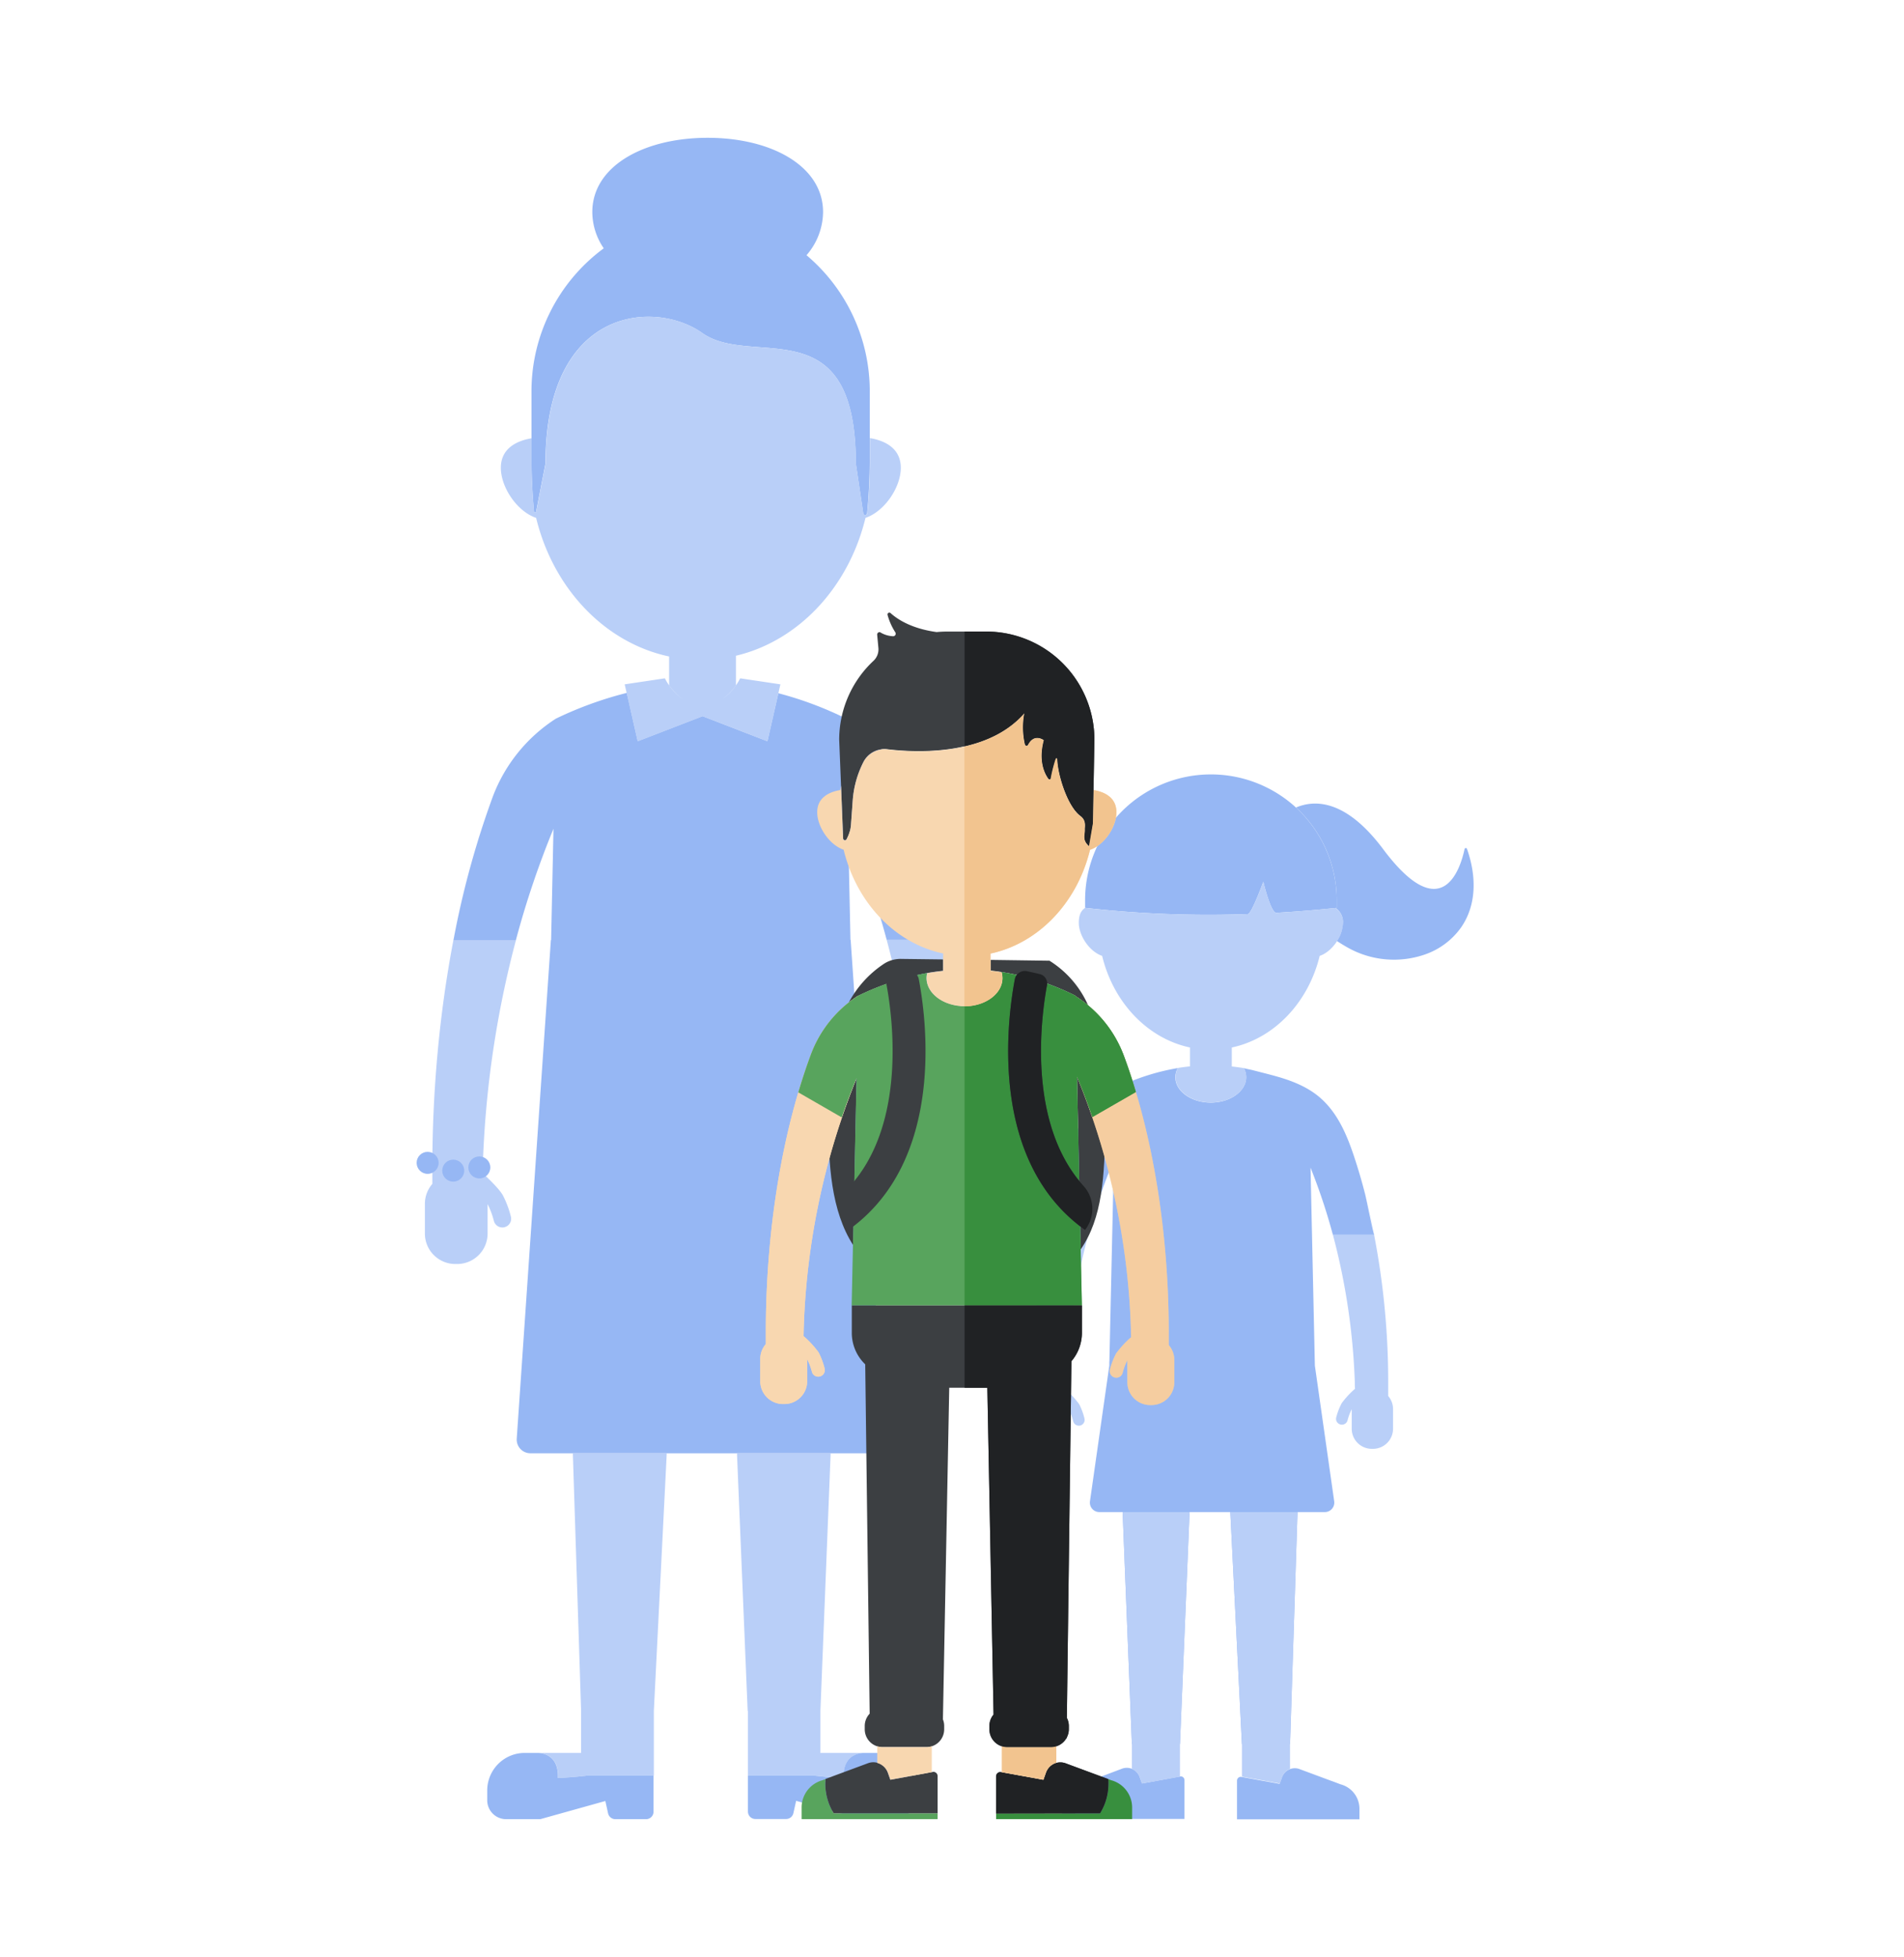 <svg xmlns="http://www.w3.org/2000/svg" viewBox="0 0 557.5 572.85"><defs><style>.cls-1{isolation:isolate;}.cls-2{fill:#96b7f4;}.cls-3{fill:#b9cff8;}.cls-4{fill:#5087ed;opacity:0.61;}.cls-5{fill:#3c3f42;}.cls-6{fill:#f8d7b0;}.cls-7{fill:#f8d8ba;}.cls-11,.cls-8{opacity:0.5;mix-blend-mode:multiply;}.cls-9{fill:#f2c48f;}.cls-10,.cls-11{fill:#58a45d;}.cls-12{fill:#388f3e;}.cls-13{fill:#202224;}</style></defs><title>HASSAN</title><g class="cls-1"><g id="Hassan"><path class="cls-2" d="M317.72,265.76a320.69,320.69,0,0,0,47.63,1.83c1.13,0,4.55-9.46,4.55-9.46s2.16,9.17,3.82,9.08q8.79-.51,17.67-1.45v-2.23a36.83,36.83,0,0,0-36.84-36.83h0a36.83,36.83,0,0,0-36.83,36.83Z"/><path class="cls-2" d="M385,399.77l5.66,39.71a2.77,2.77,0,0,1-2.74,3.16h-8l-2.18,67.95H363.64l-3.4-67.95H348.31l-2.81,67.95H331.42l-2.71-67.95h-6.82a2.77,2.77,0,0,1-2.74-3.16l5.66-39.71V398.7h-.36a3.33,3.33,0,0,0,.38,0L326,346.29l-.27-5.77a175.69,175.69,0,0,0-7.08,21H306.48A171.49,171.49,0,0,1,314,334a30.83,30.83,0,0,1,12.48-15.24v-.1a65.59,65.59,0,0,1,18.39-6,5.56,5.56,0,0,0-.72,2.69c0,4.09,4.64,7.42,10.36,7.42s10.37-3.33,10.37-7.42a5.56,5.56,0,0,0-.69-2.64l.1,0c.91.25,1.84.39,2.75.63,2.13.56,4.28,1.08,6.4,1.67,4.48,1.24,8.93,2.93,12.57,5.89,5.41,4.41,8.21,10.92,10.37,17.36q1.89,5.64,3.35,11.39c.27,1,2.43,11.81,2.64,11.81h-12.1a174.71,174.71,0,0,0-6.54-19.65Z"/><path class="cls-3" d="M391,265.79q-8.67.91-17.27,1.42c-1.66.09-3.82-9.08-3.82-9.08s-3.42,9.43-4.55,9.46a326.18,326.18,0,0,1-47.63-1.83c-1.37.93-1.85,2.38-1.85,4.38,0,3.78,3.15,8.45,6.83,9.68C326,293.47,336,304,348.43,306.64h0v5.53h0c-1.17.12-2.35.27-3.52.46a5.53,5.53,0,0,0-.72,2.69c0,4.09,4.64,7.42,10.36,7.42s10.37-3.33,10.37-7.42a5.56,5.56,0,0,0-.69-2.64c-1.18-.2-2.36-.35-3.55-.48v-5.56h0c12.43-2.64,22.41-13.17,25.73-26.82,3.68-1.23,6.83-5.9,6.83-9.68A5,5,0,0,0,391,265.79Z"/><path class="cls-3" d="M316,411.07a25.46,25.46,0,0,0-3.77-4.11l-.12-.08.06-2.1a193.42,193.42,0,0,1,6.48-43.31H306.48a235.94,235.94,0,0,0-4.14,44.3c0,1.06,0,2.11,0,3.16a5.89,5.89,0,0,0-1.44,3.85v5.75a5.88,5.88,0,0,0,5.89,5.89h.35a5.89,5.89,0,0,0,5.89-5.89v-5.7a16.41,16.41,0,0,1,1.22,3.25,1.69,1.69,0,0,0,1.64,1.27,1.63,1.63,0,0,0,.43-.05,1.7,1.7,0,0,0,1.21-2.07A19.12,19.12,0,0,0,316,411.07Z"/><path class="cls-3" d="M406.47,408.66q0-1.57,0-3.15a226.62,226.62,0,0,0-7.2-57.63c1.17,4.38,2.21,8.92,3.11,13.59h-12.1a193.5,193.5,0,0,1,6.41,43c0,.71,0,1.4.06,2.1l-.12.09a25.73,25.73,0,0,0-3.77,4.1,18.28,18.28,0,0,0-1.6,4.17A1.68,1.68,0,0,0,392.5,417a1.59,1.59,0,0,0,.43.06,1.71,1.71,0,0,0,1.64-1.27,15.86,15.86,0,0,1,1.22-3.26v5.71a5.89,5.89,0,0,0,5.89,5.89H402a5.89,5.89,0,0,0,5.89-5.89v-5.75A5.87,5.87,0,0,0,406.47,408.66Z"/><path class="cls-2" d="M392.56,522.35l0,0,0,0-.83-.31-11.08-4.11a4,4,0,0,0-5.35,2.52l-.64,1.75-11.34-2.06a1.13,1.13,0,0,0-1.12,1.13v11.31h35.85v-3A7.4,7.4,0,0,0,392.56,522.35Z"/><path class="cls-4" d="M392.56,522.35h0a9.06,9.06,0,0,1,.88.29A9.06,9.06,0,0,0,392.56,522.35Z"/><path class="cls-4" d="M316.55,522.35a9.06,9.06,0,0,0-.88.29,9.06,9.06,0,0,1,.88-.29Z"/><path class="cls-2" d="M345.73,520l-11.34,2.08-.64-1.75a4,4,0,0,0-5.35-2.52L317.32,522l-.84.31,0,0,0,0a7.12,7.12,0,0,0-1,.37l.16-.08-.16.08-.29.13a8.06,8.06,0,0,0-.71.39l-.27.17-.15.1.15-.1a7.37,7.37,0,0,0-3.24,6.1v3h35.85V521.16A1.13,1.13,0,0,0,345.73,520Zm-30.51,2.82a8.06,8.06,0,0,0-.71.39A8.06,8.06,0,0,1,315.22,522.85Z"/><path class="cls-2" d="M384.15,266.44c2.26-.2,4.52-.4,6.78-.64C388.67,266,386.41,266.24,384.15,266.44Zm45.39-17.94a.37.37,0,0,0-.71.05c-1.11,5.27-6.38,23.37-23.86,0-10.86-14.51-19.94-14.51-25.5-12.16a36.71,36.71,0,0,1,11.92,27.12v2.23l-.4,0a5,5,0,0,1,2.25,4.35,10.42,10.42,0,0,1-1.77,5.39c1,.65,2,1.27,3,1.83a27.66,27.66,0,0,0,22.5,2.19,21.67,21.67,0,0,0,10.84-8C432.19,265.19,432.51,256.93,429.54,248.5Z"/><path class="cls-3" d="M363.64,520.1l11.08,2,.64-1.75a4.3,4.3,0,0,1,2.36-2.52v-7.25H363.64Z"/><path class="cls-3" d="M331.42,517.85a4.29,4.29,0,0,1,2.33,2.51l.64,1.75,11.11-2v-9.49H331.42Z"/><polygon class="cls-3" points="360.24 442.64 363.64 510.59 377.72 510.59 379.9 442.64 360.24 442.64"/><polygon class="cls-3" points="331.42 510.59 345.5 510.59 348.31 442.64 328.71 442.64 331.42 510.59"/><path class="cls-2" d="M236.15,74.71A19.54,19.54,0,0,0,241,62.09c0-13.47-15.13-21.75-33.79-21.75s-33.78,8.28-33.78,21.75a18.88,18.88,0,0,0,3.35,10.6,52,52,0,0,0-21.16,42.15v19.28c0,5.35.26,10.58.74,15.67a.31.31,0,0,0,.61,0l2.75-14.11c0-46.19,32.28-47.88,45.86-38.21,14.66,10.44,45-8,45,38.21l2.16,14.52a.58.58,0,0,0,1.16,0c.51-5.22.77-10.6.77-16.08V114.84A52.07,52.07,0,0,0,236.15,74.71Z"/><path class="cls-3" d="M262.57,225.44l.67,1.11Z"/><path class="cls-3" d="M263.62,227.23c.18.33.37.66.54,1C264,227.89,263.8,227.56,263.62,227.23Z"/><path class="cls-3" d="M264.62,229.13l.4.8Z"/><path class="cls-3" d="M260.29,222.11c.31.41.61.82.91,1.24C260.9,222.93,260.6,222.52,260.29,222.11Z"/><path class="cls-3" d="M265.59,231.2c.07.16.15.33.22.5C265.74,231.53,265.66,231.36,265.59,231.2Z"/><path class="cls-3" d="M259.07,220.53c.34.43.69.86,1,1.29C259.76,221.39,259.41,221,259.07,220.53Z"/><path class="cls-3" d="M271.86,249.65c.32,1.1.63,2.2.94,3.31C272.49,251.85,272.18,250.75,271.86,249.65Z"/><path class="cls-3" d="M273.29,254.76c1.76,6.56,3.33,13.36,4.68,20.35C276.62,268.12,275.05,261.32,273.29,254.76Z"/><path class="cls-3" d="M268.45,238.85c.23.68.45,1.37.68,2.05C268.9,240.22,268.68,239.53,268.45,238.85Z"/><path class="cls-3" d="M270.23,244.26q.42,1.35.84,2.73Q270.65,245.61,270.23,244.26Z"/><path class="cls-3" d="M261.47,223.75c.26.39.53.78.78,1.18C262,224.53,261.73,224.14,261.47,223.75Z"/><path class="cls-3" d="M257.35,267.18c-.26-.89-.54-1.77-.82-2.65C256.81,265.41,257.09,266.29,257.35,267.18Z"/><path class="cls-3" d="M255.1,260.08c-.26-.79-.53-1.58-.8-2.37C254.57,258.5,254.84,259.29,255.1,260.08Z"/><path class="cls-3" d="M258.94,272.67c-.26-.95-.53-1.89-.8-2.83C258.41,270.78,258.68,271.72,258.94,272.67Z"/><path class="cls-3" d="M253.28,254.79c-.23-.65-.46-1.29-.7-1.94C252.82,253.5,253.05,254.14,253.28,254.79Z"/><path class="cls-3" d="M284.21,347c0-1.59,0-3.18,0-4.78A357.23,357.23,0,0,0,278,275.14H259.63a293,293,0,0,1,9.8,65.57c0,1.06.07,2.11.1,3.17l-.18.13c-.44.4-4.34,3.94-5.71,6.21a28.7,28.7,0,0,0-2.42,6.31,2.56,2.56,0,0,0,1.84,3.13,2.8,2.8,0,0,0,.64.08,2.58,2.58,0,0,0,2.49-1.92,23.64,23.64,0,0,1,1.84-4.93v8.64a8.91,8.91,0,0,0,8.91,8.91h.54a8.91,8.91,0,0,0,8.91-8.91v-8.71A8.87,8.87,0,0,0,284.21,347Z"/><path class="cls-3" d="M256.46,217.6q.63.65,1.23,1.32Q257.09,218.25,256.46,217.6Z"/><path class="cls-3" d="M247.65,210.43a47.87,47.87,0,0,1,7.42,5.79A47.87,47.87,0,0,0,247.65,210.43Z"/><path class="cls-3" d="M256.41,217.54c-.43-.44-.87-.88-1.32-1.3C255.54,216.66,256,217.1,256.41,217.54Z"/><path class="cls-3" d="M257.78,219q.59.66,1.14,1.32Q258.37,219.68,257.78,219Z"/><path class="cls-3" d="M248.31,241.93c.13.32.27.64.4,1-.13-.33-.26-.66-.4-1Z"/><path class="cls-3" d="M157.91,253.4l-.87,2.46Z"/><path class="cls-3" d="M156.21,258.23q-.77,2.26-1.5,4.56Q155.45,260.5,156.21,258.23Z"/><path class="cls-3" d="M154.12,264.7c-.36,1.15-.71,2.3-1.05,3.46C153.41,267,153.76,265.85,154.12,264.7Z"/><path class="cls-3" d="M162.09,242.57h0c-.18.43-.35.87-.53,1.31C161.74,243.43,161.91,243,162.09,242.57Z"/><path class="cls-3" d="M152.51,270.05c-.48,1.67-1,3.35-1.41,5.05C151.55,273.4,152,271.72,152.51,270.05Z"/><path class="cls-3" d="M144.3,233.1a46.68,46.68,0,0,1,17.57-22.21A46.68,46.68,0,0,0,144.3,233.1h0Z"/><path class="cls-3" d="M139.75,246.64c.28-.92.56-1.84.84-2.74C140.3,244.8,140,245.72,139.75,246.64Z"/><path class="cls-3" d="M159.65,248.71c-.26.68-.52,1.36-.77,2C159.13,250.07,159.39,249.39,159.65,248.71Z"/><path class="cls-3" d="M138,252.63c.3-1.11.62-2.2.93-3.29C138.63,250.43,138.31,251.52,138,252.63Z"/><path class="cls-3" d="M147.19,349.81c-1.37-2.27-5.27-5.82-5.71-6.21l-.18-.13c0-1.06.06-2.11.1-3.18a293.09,293.09,0,0,1,9.69-65.15H132.78c1.35-7.06,2.93-13.93,4.7-20.55-7.09,26.43-10.89,56.8-10.89,87.21q0,2.4,0,4.77a8.92,8.92,0,0,0-2.18,5.84v8.7a8.91,8.91,0,0,0,8.91,8.91h.54a8.91,8.91,0,0,0,8.91-8.91v-8.63a23.64,23.64,0,0,1,1.84,4.93,2.58,2.58,0,0,0,2.49,1.92,2.35,2.35,0,0,0,.64-.09,2.55,2.55,0,0,0,1.84-3.13A28.69,28.69,0,0,0,147.19,349.81Z"/><path class="cls-3" d="M141.69,240.54c.23-.69.45-1.39.69-2.08C142.14,239.15,141.92,239.85,141.69,240.54Z"/><path class="cls-3" d="M254.71,128.25v.19c.08.64.16,1.27.22,1.91-.06-.61-.14-1.23-.22-1.84v5.62c0,5.48-.26,10.86-.77,16.07a.58.58,0,0,1-1.16,0l-2.16-14.52c0-46.18-30.37-27.77-45-38.21-13.58-9.67-45.86-8-45.86,38.21L157,149.82a.31.31,0,0,1-.61,0c-.48-5.09-.74-10.32-.74-15.67v-5.85c-5,.84-9,3.38-9,8.64,0,5.73,4.76,12.79,10.33,14.66,5,20.66,20.12,36.58,38.94,40.58v8.41a18.42,18.42,0,0,0,4,4.11,17.26,17.26,0,0,1-5.24-6.13l-11.77,1.76L186.72,217l19-7.34,19,7.34,3.78-16.67-11.77-1.76a17.26,17.26,0,0,1-5.24,6.13,18.42,18.42,0,0,0,4-4.11v-8.63c18.35-4.34,33-20.07,37.93-40.36,5.58-1.87,10.34-8.93,10.34-14.66C263.76,131.62,259.71,129.08,254.71,128.25Z"/><path class="cls-2" d="M259.63,275.14a263.74,263.74,0,0,0-11.32-33.22l.71,33.22h.06l10,146.05a4,4,0,0,1-3.95,4.23H155.3a4,4,0,0,1-4-4.23l10-146h.07l.69-32.58a264.88,264.88,0,0,0-11,32.58H132.78a260.8,260.8,0,0,1,11.52-42,46.75,46.75,0,0,1,18.49-22.83h0a109.07,109.07,0,0,1,20.71-7.52L186.72,217l19-7.34,19,7.34,3.19-14.06a103.83,103.83,0,0,1,19.74,7.37v.15a46.74,46.74,0,0,1,18.89,23.07A259.77,259.77,0,0,1,278,275.14Z"/><path class="cls-3" d="M240.22,500.84l3-75.42H215.79l3.13,75.42H219v18.94h19.41c4.84.58,8.64.69,8.64.69-.35-7.68,6.08-7.32,6.08-7.32H240.22Z"/><path class="cls-3" d="M167.73,425.42l2.42,75.42v12.31H157.32s6.43-.36,6.07,7.32c0,0,3.8-.11,8.65-.69h19.41V500.84l3.78-75.42Z"/><path class="cls-2" d="M260.43,513.79a10.78,10.78,0,0,0-3.7-.64H253.1s-6.43-.36-6.08,7.32c0,0-3.8-.11-8.64-.69H219v10.53a2.18,2.18,0,0,0,2.18,2.18h9a2.19,2.19,0,0,0,2.13-1.71l.8-3.61,19,5.32h10a5.54,5.54,0,0,0,5.54-5.54v-2.82A11,11,0,0,0,260.43,513.79Z"/><path class="cls-2" d="M172,519.78c-4.85.58-8.65.69-8.65.69.36-7.68-6.07-7.32-6.07-7.32h-3.64a10.82,10.82,0,0,0-3.7.64,11,11,0,0,0-7.28,10.34V527a5.54,5.54,0,0,0,5.54,5.54h10l19.05-5.32.8,3.61a2.18,2.18,0,0,0,2.13,1.71h9a2.19,2.19,0,0,0,2.18-2.18V519.78Z"/><circle class="cls-2" cx="125.21" cy="340.41" r="3.22"/><circle class="cls-2" cx="132.71" cy="342.69" r="3.22"/><circle class="cls-2" cx="140.35" cy="341.75" r="3.22"/><path class="cls-5" d="M242.62,324.88c0,.49,0,1,0,1.49-.18,14.5.79,28.19,7.19,38.13l1-48.84c-1.53,3.71-3,7.53-4.32,11.46Z"/><path class="cls-5" d="M271.51,284.84c1.55-.28,3.1-.49,4.65-.65v-3.33L264,280.71a9,9,0,0,0-5,1.32,31.06,31.06,0,0,0-10.48,11.46c.9-.72,1.83-1.4,2.8-2h0A78.7,78.7,0,0,1,271.51,284.84Z"/><path class="cls-5" d="M315.35,315.14l1.09,50.59c6.36-9.14,7-21.49,7.19-36,0-1.63,0-3.25,0-4.86L319.86,327C318.47,323,317,319,315.35,315.14Z"/><path class="cls-5" d="M307.29,281.24,290,281v3.12a73.12,73.12,0,0,1,24.81,7.32v.11a36.28,36.28,0,0,1,3.83,2.82A29.44,29.44,0,0,0,307.29,281.24Z"/><path class="cls-6" d="M342.22,393.76c0-1.19,0-2.38,0-3.57,0-29.22-4.67-58.42-13.25-81.35a35,35,0,0,0-14.36-17.41v22a212.21,212.21,0,0,1,16.53,75.65c0,.8,0,1.59.07,2.38l-.13.09a29.41,29.41,0,0,0-4.27,4.65A21.57,21.57,0,0,0,325,400.9a1.92,1.92,0,0,0,1.38,2.34,2,2,0,0,0,.48.06,1.91,1.91,0,0,0,1.86-1.43,18.37,18.37,0,0,1,1.38-3.69v6.46a6.67,6.67,0,0,0,6.67,6.67h.4a6.67,6.67,0,0,0,6.67-6.67v-6.52A6.65,6.65,0,0,0,342.22,393.76Z"/><path class="cls-7" d="M239.68,395.88a29.41,29.41,0,0,0-4.27-4.65l-.13-.09.06-2.38a212.93,212.93,0,0,1,16-74.42V291.46a34.91,34.91,0,0,0-13.84,17.08c-8.59,22.93-13.26,52.13-13.26,81.35q0,1.78,0,3.57a6.65,6.65,0,0,0-1.63,4.36v6.52a6.67,6.67,0,0,0,6.66,6.67h.4a6.67,6.67,0,0,0,6.67-6.67v-6.46a17.88,17.88,0,0,1,1.39,3.69,1.91,1.91,0,0,0,1.85,1.43,2.05,2.05,0,0,0,.49-.06,1.92,1.92,0,0,0,1.38-2.34A22.12,22.12,0,0,0,239.68,395.88Z"/><g class="cls-8"><path class="cls-9" d="M342.22,393.76c0-1.19,0-2.38,0-3.57,0-29.22-4.67-58.42-13.25-81.35a35,35,0,0,0-14.36-17.41v22a212.21,212.21,0,0,1,16.53,75.65c0,.8,0,1.59.07,2.38l-.13.09a29.41,29.41,0,0,0-4.27,4.65A21.57,21.57,0,0,0,325,400.9a1.92,1.92,0,0,0,1.38,2.34,2,2,0,0,0,.48.06,1.91,1.91,0,0,0,1.86-1.43,18.37,18.37,0,0,1,1.38-3.69v6.46a6.67,6.67,0,0,0,6.67,6.67h.4a6.67,6.67,0,0,0,6.67-6.67v-6.52A6.65,6.65,0,0,0,342.22,393.76Z"/></g><path class="cls-6" d="M239.68,395.88a29.41,29.41,0,0,0-4.27-4.65l-.13-.09.06-2.38a212.93,212.93,0,0,1,16-74.42V291.46a34.91,34.91,0,0,0-13.84,17.08c-8.59,22.93-13.26,52.13-13.26,81.35q0,1.78,0,3.57a6.65,6.65,0,0,0-1.63,4.36v6.52a6.67,6.67,0,0,0,6.66,6.67h.4a6.67,6.67,0,0,0,6.67-6.67v-6.46a17.88,17.88,0,0,1,1.39,3.69,1.91,1.91,0,0,0,1.85,1.43,2.05,2.05,0,0,0,.49-.06,1.92,1.92,0,0,0,1.38-2.34A22.12,22.12,0,0,0,239.68,395.88Z"/><path class="cls-10" d="M332.6,319.67c-1.11-3.74-2.31-7.36-3.61-10.83a35,35,0,0,0-14.14-17.26v-.11A73.12,73.12,0,0,0,290,284.15h0c1.08.12,2.16.25,3.24.41a6.29,6.29,0,0,1,.25,1.73c0,4.54-5,8.22-11.1,8.22s-11.11-3.68-11.11-8.22a5.9,5.9,0,0,1,.19-1.46,78.7,78.7,0,0,0-20.15,6.62h0a34.91,34.91,0,0,0-13.84,17.08c-1.35,3.59-2.59,7.36-3.74,11.24l12.73,7.34c1.34-3.93,2.79-7.75,4.32-11.46l-1.42,66.51h67.38l-1.44-67C317,319,318.47,323,319.86,327Z"/><path class="cls-11" d="M290,284.16h0c.81.09,1.61.2,2.41.31C291.65,284.35,290.85,284.24,290,284.16Z"/><path class="cls-12" d="M332.6,319.67c-1.11-3.74-2.31-7.36-3.61-10.83a35,35,0,0,0-14.14-17.26v-.11a74.56,74.56,0,0,0-21.57-6.89,6.22,6.22,0,0,1,.25,1.72c0,4.54-5,8.22-11.1,8.22h0v87.65h34.36l-1.44-67C317,319,318.47,323,319.86,327Z"/><path class="cls-12" d="M325.4,521.15h0l-.93-.35c0,.48.07,1,.07,1.46a16.31,16.31,0,0,1-2.44,8.55H291.66v1.71h39.83v-3.31A8.28,8.28,0,0,0,325.4,521.15Z"/><path class="cls-5" d="M322.1,530.81a16.31,16.31,0,0,0,2.44-8.55c0-.49,0-1-.07-1.46l-12.31-4.56a4.47,4.47,0,0,0-5.94,2.8l-.71,2-12.6-2.29a1.25,1.25,0,0,0-1.25,1.25v10.86Z"/><path class="cls-13" d="M322.1,530.81a16.31,16.31,0,0,0,2.44-8.55c0-.49,0-1-.07-1.46l-12.31-4.56a4.47,4.47,0,0,0-5.94,2.8l-.71,2-12.6-2.29a1.25,1.25,0,0,0-1.25,1.25v10.86Z"/><path class="cls-10" d="M244.1,530.81a16.31,16.31,0,0,1-2.44-8.55c0-.49,0-1,.07-1.46l-.93.35h0a8.28,8.28,0,0,0-6.09,8.06v3.31h39.83v-1.71Z"/><polygon class="cls-5" points="234.71 529.21 234.71 529.21 234.71 529.2 234.71 529.21"/><path class="cls-5" d="M241.66,522.26a16.31,16.31,0,0,0,2.44,8.55h30.44V519.93a1.25,1.25,0,0,0-1.25-1.25L260.69,521l-.71-2a4.48,4.48,0,0,0-5.94-2.8l-12.31,4.56C241.69,521.28,241.66,521.77,241.66,522.26Z"/><path class="cls-5" d="M288.79,184.88H277.41q-1.59,0-3.15.15h0c-7.37-1-11.52-3.76-13.49-5.55a.54.54,0,0,0-.88.56,18.31,18.31,0,0,0,2.22,5,.75.75,0,0,1-.56,1.21,7.84,7.84,0,0,1-3.88-1.19.71.71,0,0,0-.83.76l.36,3.87a4.58,4.58,0,0,1-1.43,3.75,31.6,31.6,0,0,0-10.05,23.15l1.16,28.87a.54.54,0,0,0,1,.21l.35-.72a9.7,9.7,0,0,0,.95-3.55l.53-7.33a29.45,29.45,0,0,1,3.07-10.93,6.92,6.92,0,0,1,7-3.81c8.81,1.06,29.29,1.93,40.15-10.56v0a22.13,22.13,0,0,0,.18,9.18.47.47,0,0,0,.86.11c1.85-3.57,4.67-1.38,4.67-1.38-1.7,6.29.37,10,1.38,11.36a.34.34,0,0,0,.6-.16,42.1,42.1,0,0,1,1.47-5.76.25.25,0,0,1,.48.07c.15,4.77,3.05,13.94,6.79,16.67,1.78,1.29,1.27,3.18,1.3,3.89.08,1.78-.88,3,1.18,4.94L320,241l.45-24.38A31.69,31.69,0,0,0,288.79,184.88Z"/><path class="cls-6" d="M320.21,231.28v.57c0,.33.07.66.11,1,0-.32-.08-.64-.12-1L320,241l-1.18,6.75c-2.06-2-1.1-3.16-1.18-4.94,0-.71.48-2.6-1.3-3.89-3.74-2.73-6.64-11.9-6.79-16.67a.25.25,0,0,0-.48-.07,42.1,42.1,0,0,0-1.47,5.76.34.34,0,0,1-.6.16c-1-1.35-3.08-5.07-1.38-11.36,0,0-2.82-2.19-4.67,1.38a.47.47,0,0,1-.86-.11,22.13,22.13,0,0,1-.18-9.18v0c-10.86,12.49-31.34,11.62-40.15,10.56a6.92,6.92,0,0,0-7,3.81,29.45,29.45,0,0,0-3.07,10.93l-.53,7.33a9.7,9.7,0,0,1-.95,3.55l-.35.72a.54.54,0,0,1-1-.21L246.26,230c-.07.42-.14.85-.19,1.27-3.75.62-6.79,2.52-6.79,6.48,0,4.29,3.57,9.58,7.74,11,3.76,15.46,15,27.38,29.14,30.37v5.11c-1.55.16-3.1.37-4.65.65a5.9,5.9,0,0,0-.19,1.46c0,4.54,5,8.22,11.11,8.22s11.1-3.68,11.1-8.22a6.29,6.29,0,0,0-.25-1.73c-1.08-.16-2.16-.29-3.24-.41v-5.08c14.08-3,25.38-14.91,29.14-30.37,4.17-1.39,7.73-6.68,7.73-11C326.91,233.81,323.92,231.91,320.21,231.28Z"/><path class="cls-9" d="M320.21,231.28v.57c0,.33.07.66.11,1,0-.32-.08-.64-.12-1L320,241l-1.18,6.75c-2.06-2-1.1-3.16-1.18-4.94,0-.71.48-2.6-1.3-3.89-3.74-2.73-6.64-11.9-6.79-16.67a.25.25,0,0,0-.48-.07,42.1,42.1,0,0,0-1.47,5.76.34.34,0,0,1-.6.16c-1-1.35-3.08-5.07-1.38-11.36,0,0-2.82-2.19-4.67,1.38a.47.47,0,0,1-.86-.11,22.13,22.13,0,0,1-.18-9.18v0c-4.64,5.34-11,8.23-17.52,9.71v76.06h0c6.13,0,11.1-3.68,11.1-8.22a6.29,6.29,0,0,0-.25-1.73c-1.08-.16-2.16-.29-3.24-.41v-5.08c14.08-3,25.38-14.9,29.14-30.37,4.17-1.39,7.73-6.68,7.73-11C326.91,233.81,323.92,231.91,320.21,231.28Z"/><path class="cls-5" d="M249.41,382.17v8a12.75,12.75,0,0,0,3.93,9.22l1.3,102.27a5.21,5.21,0,0,0-1.44,3.58v1a5.22,5.22,0,0,0,5.21,5.21h12.84a5.21,5.21,0,0,0,5.21-5.21v-1a5,5,0,0,0-.37-1.91l1.85-97.08H289.1l1.82,95.67a5.17,5.17,0,0,0-1.22,3.32v1a5.21,5.21,0,0,0,5.21,5.21h12.84a5.19,5.19,0,0,0,4.45-2.54h.11v-.2a5.16,5.16,0,0,0,.65-2.47v-1a5.13,5.13,0,0,0-.58-2.34l1.33-104.41a12.78,12.78,0,0,0,3.08-8.32v-8Z"/><path class="cls-6" d="M305.51,521l.71-2a4.69,4.69,0,0,1,3.08-3V511.2a5.29,5.29,0,0,1-1.55.25H294.91a5.3,5.3,0,0,1-1.55-.26v7.59Z"/><path class="cls-9" d="M305.51,521l.71-2a4.69,4.69,0,0,1,3.08-3V511.2a5.29,5.29,0,0,1-1.55.25H294.91a5.3,5.3,0,0,1-1.55-.26v7.59Z"/><path class="cls-13" d="M282.43,382.17v24.07h6.67l1.82,95.67a5.17,5.17,0,0,0-1.22,3.32v1a5.21,5.21,0,0,0,5.21,5.21h12.84a5.19,5.19,0,0,0,4.45-2.54h.11v-.2a5.16,5.16,0,0,0,.65-2.47v-1a5.13,5.13,0,0,0-.58-2.34l1.33-104.41a12.78,12.78,0,0,0,3.08-8.32v-8Z"/><path class="cls-5" d="M248.46,360.05h0a10,10,0,0,1,.42-12.84c16.65-18.4,12.43-49.6,10.72-58.83a2.85,2.85,0,0,1,2.24-3.26l3.58-.81a3,3,0,0,1,3.59,2.24C271.21,298,276.93,339.76,248.46,360.05Z"/><path class="cls-5" d="M317.71,360.05h0a10,10,0,0,0-.41-12.84c-16.66-18.4-12.44-49.6-10.73-58.83a2.83,2.83,0,0,0-2.23-3.26l-3.59-.81a3,3,0,0,0-3.58,2.24C295,298,289.24,339.76,317.71,360.05Z"/><path class="cls-13" d="M317.71,360.05h0a10,10,0,0,0-.41-12.84c-16.66-18.4-12.44-49.6-10.73-58.83a2.83,2.83,0,0,0-2.23-3.26l-3.59-.81a3,3,0,0,0-3.58,2.24C295,298,289.24,339.76,317.71,360.05Z"/><path class="cls-13" d="M288.79,184.88h-6.36v33.58c6.49-1.48,12.88-4.37,17.52-9.71v0a22.13,22.13,0,0,0,.18,9.18.47.47,0,0,0,.86.11c1.85-3.57,4.67-1.38,4.67-1.38-1.7,6.29.37,10,1.38,11.36a.34.34,0,0,0,.6-.16,42.1,42.1,0,0,1,1.47-5.76.25.25,0,0,1,.48.07c.15,4.77,3.05,13.94,6.79,16.67,1.78,1.29,1.27,3.18,1.3,3.89.08,1.78-.88,3,1.18,4.94L320,241l.45-24.38A31.69,31.69,0,0,0,288.79,184.88Z"/><path class="cls-6" d="M260,519l.71,2,12.12-2.22v-7.58a5.37,5.37,0,0,1-1.56.26H258.41a5.36,5.36,0,0,1-1.55-.26v4.88A4.7,4.7,0,0,1,260,519Z"/></g></g></svg>